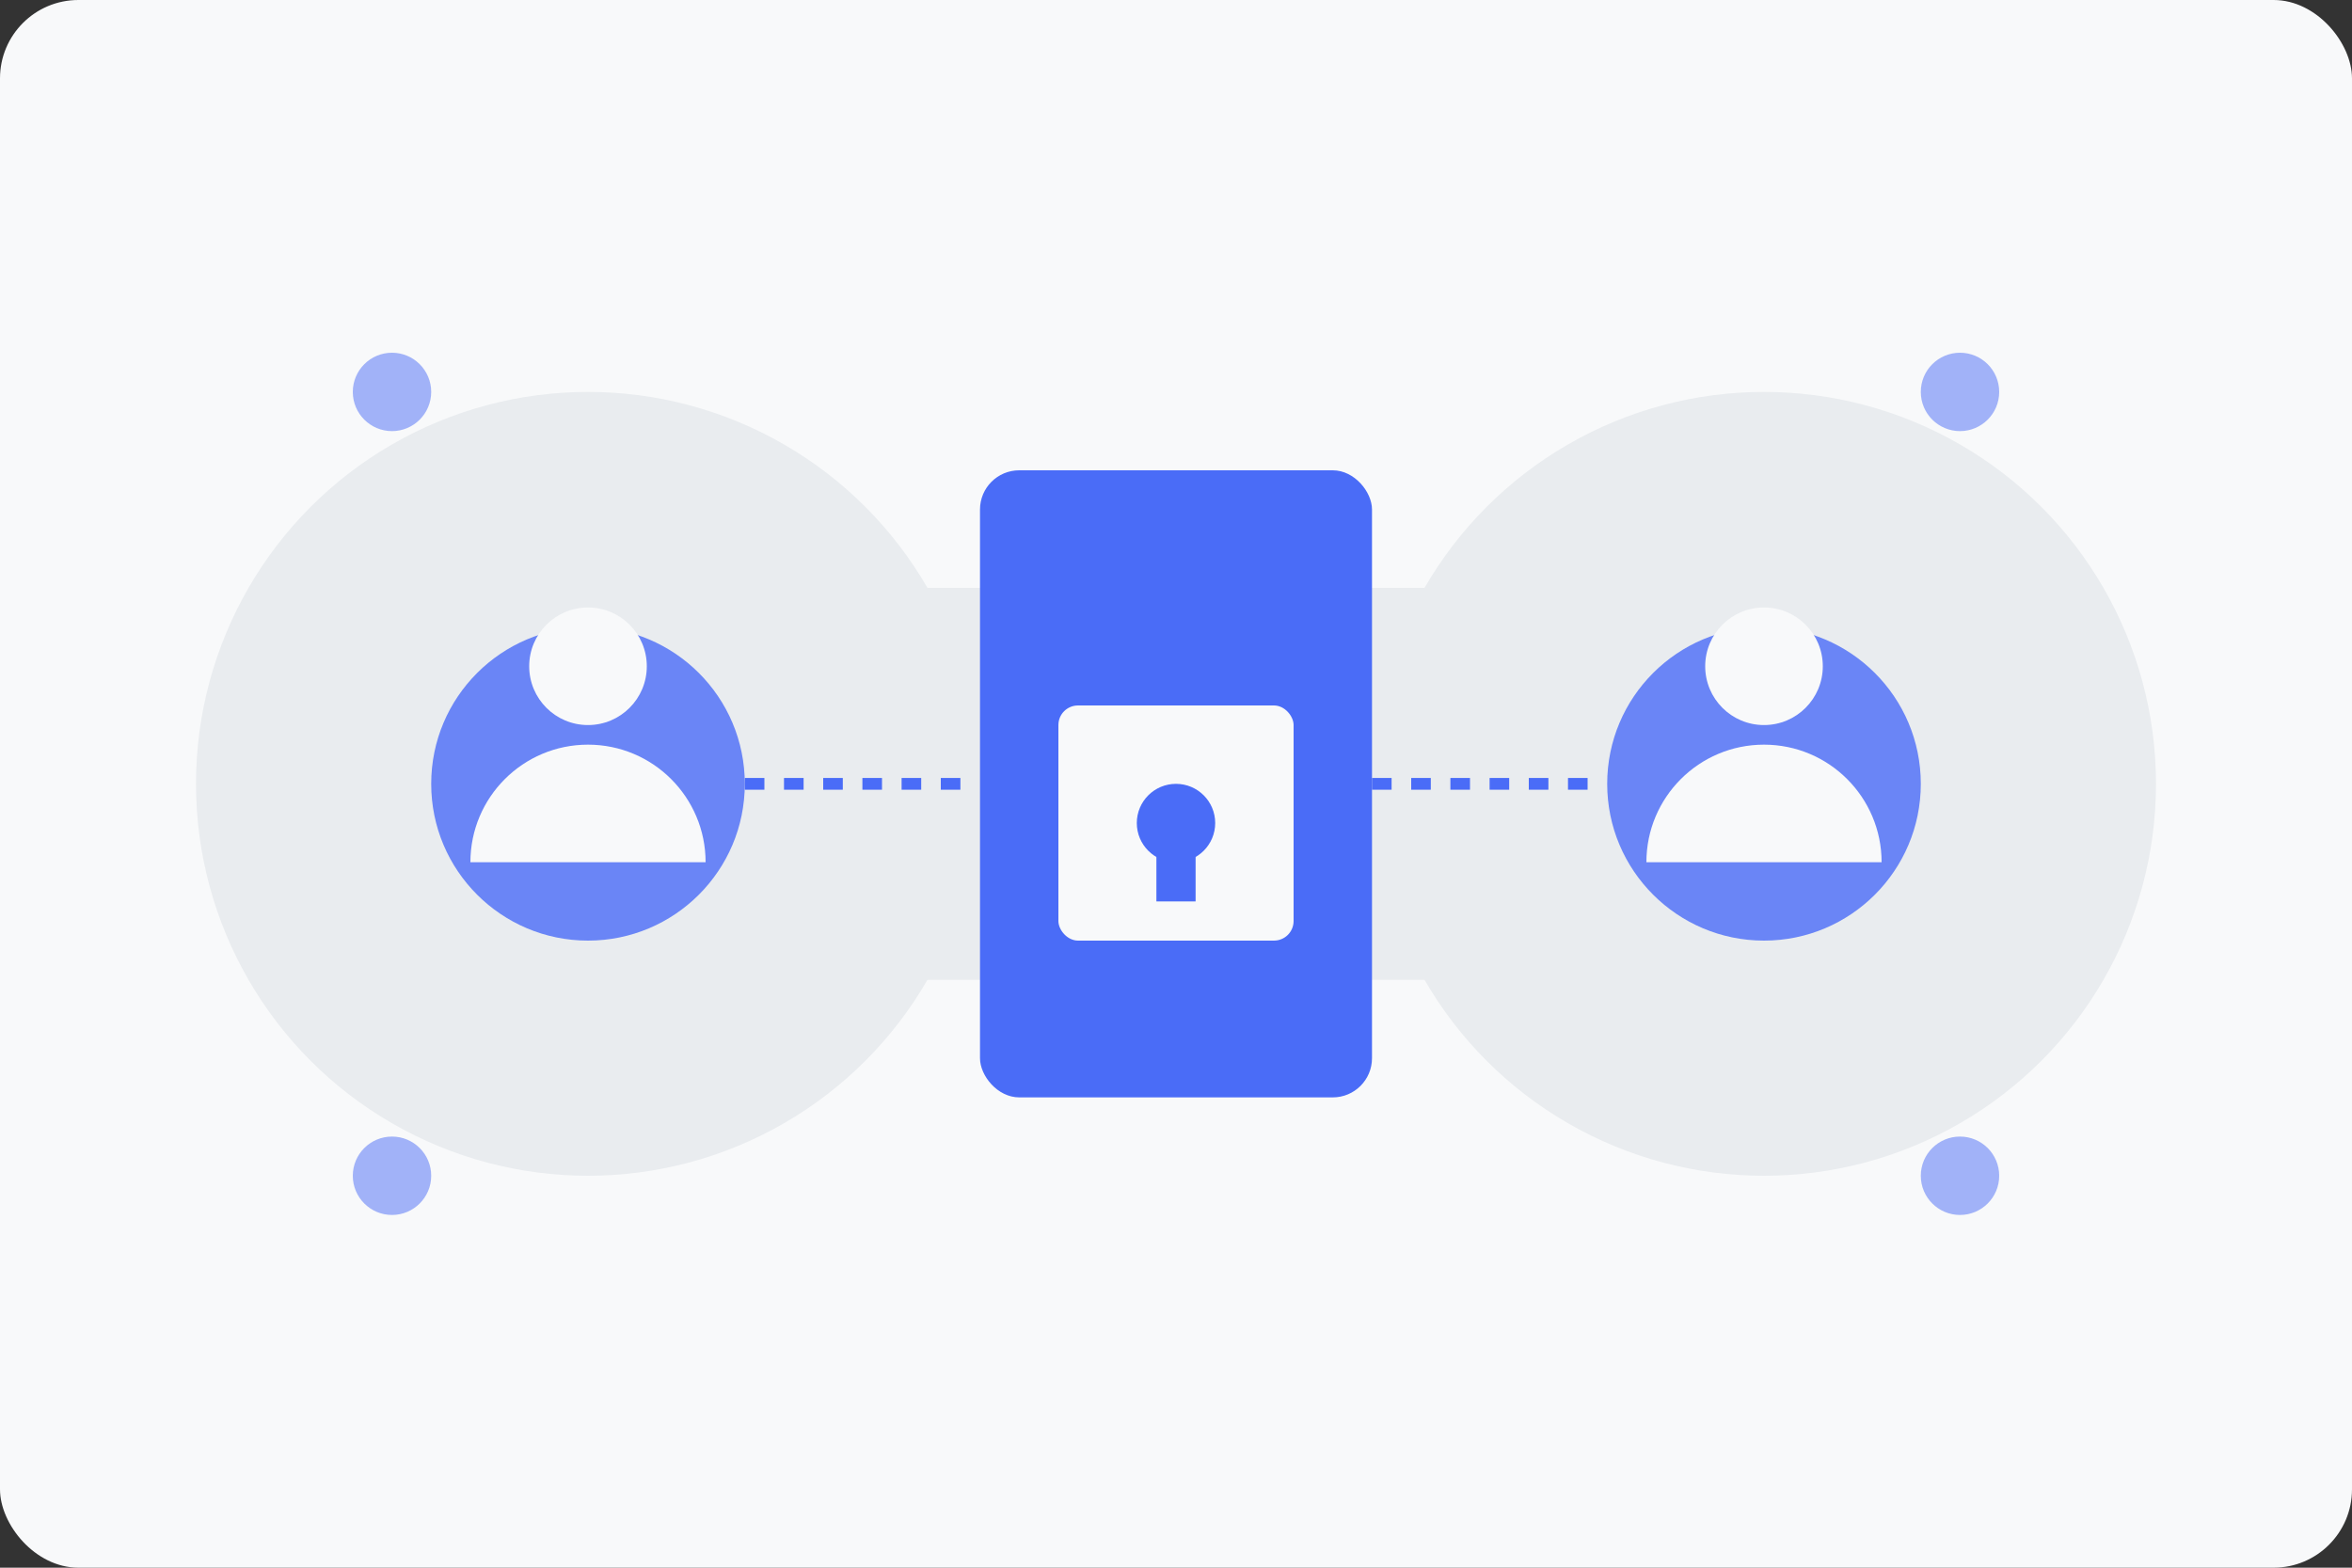 <svg width="600" height="400" viewBox="0 0 600 400" fill="none" xmlns="http://www.w3.org/2000/svg">
  <rect x="0" y="0" width="600" height="400" fill="#333333" stroke="none"/>
  <rect width="600" height="400" rx="20" fill="#F8F9FA"/>
  
  <!-- Background Elements -->
  <circle cx="150" cy="200" r="100" fill="#E9ECEF"/>
  <circle cx="450" cy="200" r="100" fill="#E9ECEF"/>
  <rect x="150" y="150" width="300" height="100" fill="#E9ECEF"/>
  
  <!-- Lock Icon -->
  <rect x="250" y="120" width="100" height="160" rx="10" fill="#4A6CF7"/>
  <rect x="270" y="180" width="60" height="60" rx="5" fill="#F8F9FA"/>
  <circle cx="300" cy="210" r="10" fill="#4A6CF7"/>
  <rect x="295" y="210" width="10" height="20" fill="#4A6CF7"/>
  
  <!-- User Icons -->
  <circle cx="150" cy="200" r="40" fill="#4A6CF7" opacity="0.8"/>
  <circle cx="150" cy="170" r="15" fill="#F8F9FA"/>
  <path d="M120 220C120 203.431 133.431 190 150 190C166.569 190 180 203.431 180 220" fill="#F8F9FA"/>
  
  <circle cx="450" cy="200" r="40" fill="#4A6CF7" opacity="0.8"/>
  <circle cx="450" cy="170" r="15" fill="#F8F9FA"/>
  <path d="M420 220C420 203.431 433.431 190 450 190C466.569 190 480 203.431 480 220" fill="#F8F9FA"/>
  
  <!-- Connection Lines -->
  <path d="M190 200L250 200" stroke="#4A6CF7" stroke-width="3" stroke-dasharray="5 5"/>
  <path d="M350 200L410 200" stroke="#4A6CF7" stroke-width="3" stroke-dasharray="5 5"/>
  
  <!-- Small Decorative Elements -->
  <circle cx="100" cy="100" r="10" fill="#4A6CF7" opacity="0.5"/>
  <circle cx="500" cy="100" r="10" fill="#4A6CF7" opacity="0.5"/>
  <circle cx="100" cy="300" r="10" fill="#4A6CF7" opacity="0.5"/>
  <circle cx="500" cy="300" r="10" fill="#4A6CF7" opacity="0.5"/>
</svg> 